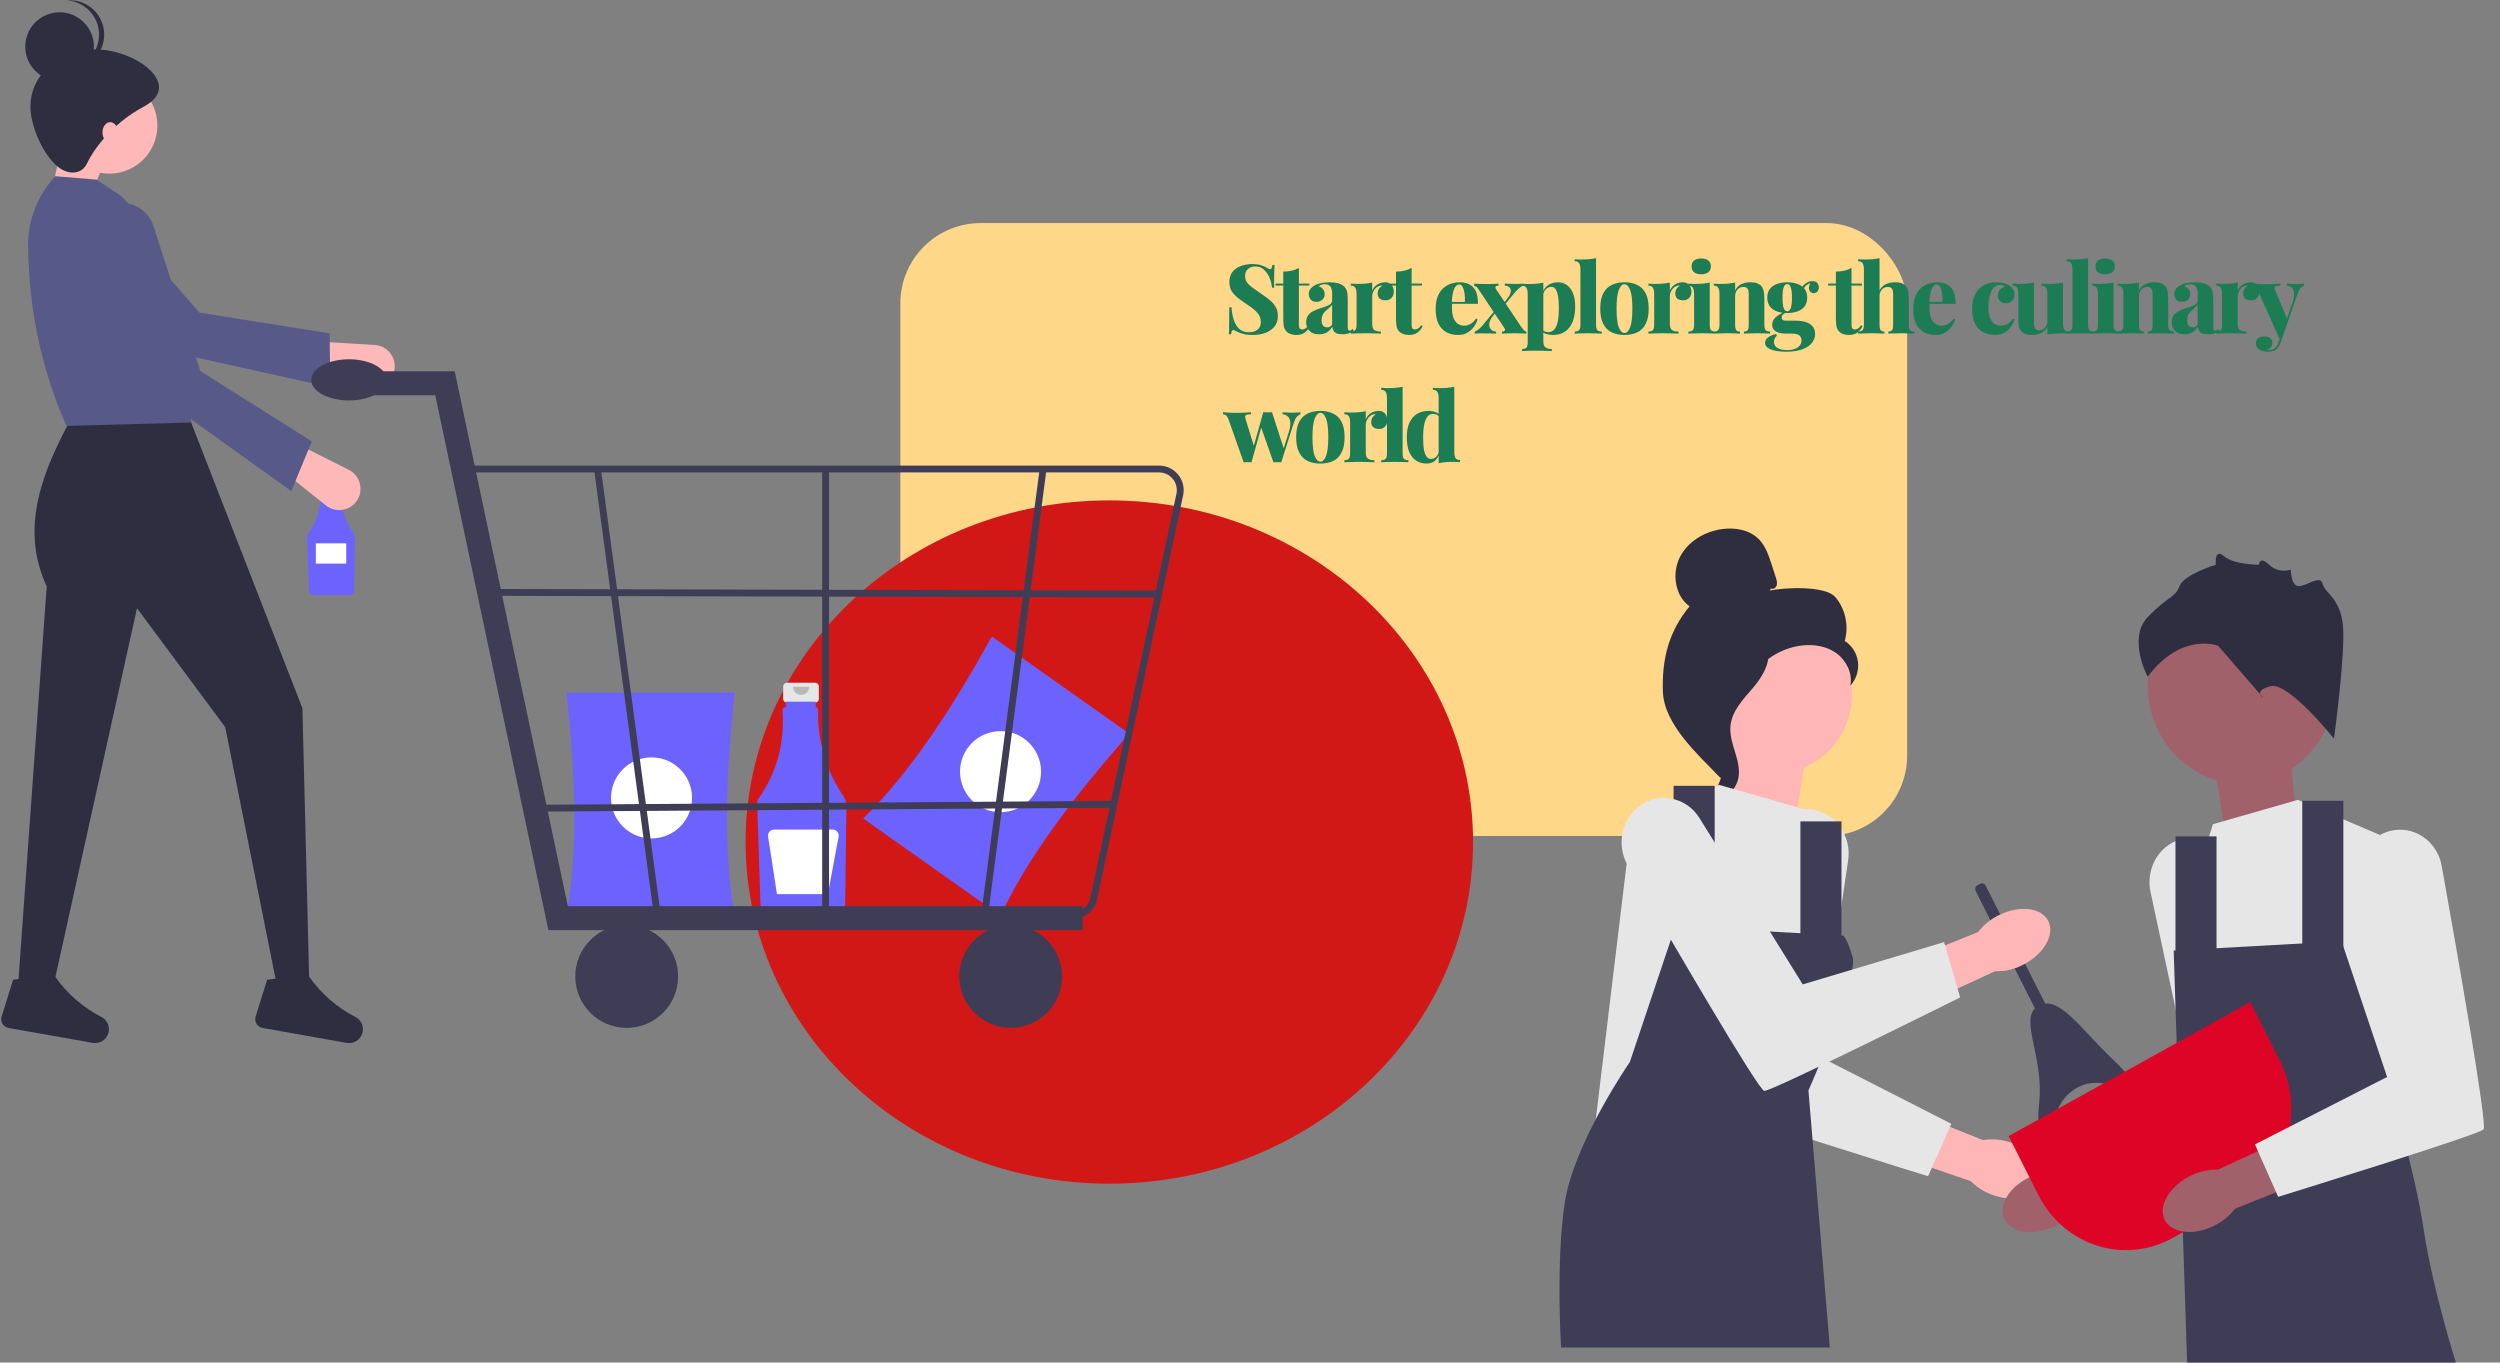 <svg width="1244" height="678" viewBox="0 0 1244 678" fill="none" xmlns="http://www.w3.org/2000/svg">
<rect x="0" y="0" width="1244" height="678" fill="#808080" stroke="none"/>
<rect x="448" y="111" width="501" height="305" rx="40" fill="#FFD788"/>
<ellipse cx="552" cy="419" rx="181" ry="170" fill="#D21717"/>
<g clip-path="url(#clip0_50_388)">
<path d="M1000.27 568.438C1011.22 572.02 1018.33 580.847 1016.16 588.152C1013.98 595.458 1003.34 598.476 992.39 594.891C987.995 593.522 983.978 591.07 980.673 587.74L934.459 571.95L941.988 549.371L986.748 567.334C991.274 566.565 995.911 566.943 1000.27 568.438L1000.27 568.438V568.438Z" fill="#FFB6B6"/>
<path d="M901.266 402.768H901.266C890.246 401.4 880.1 409.208 878.047 420.641C870.725 461.42 855.174 549.602 857.222 551.749C859.888 554.544 959.425 585.292 959.425 585.292L970.978 559.203L905.213 525.66L919.636 428.127C921.467 415.746 913.134 404.242 901.266 402.768V402.768V402.768Z" fill="#E6E6E6"/>
<path d="M1021.18 610.855C1010.5 615.231 999.683 612.998 997.028 605.868C994.374 598.739 1000.88 589.415 1011.57 585.039C1015.82 583.23 1020.42 582.513 1024.98 582.949L1070.48 565.01L1078.05 587.572L1032.4 602.862C1029.32 606.427 1025.48 609.168 1021.18 610.855H1021.18V610.855Z" fill="#A0616A"/>
<path d="M1086.79 417.203H1086.79C1097.7 415.062 1108.32 422.137 1111.1 433.4C1121.02 473.571 1142.19 560.458 1140.28 562.744C1137.8 565.721 1040.46 603.411 1040.46 603.411L1027.26 578.196L1090.73 540.095L1070.09 443.799C1067.47 431.574 1075.04 419.51 1086.79 417.203L1086.79 417.203V417.203Z" fill="#E6E6E6"/>
<path d="M893.46 408.626L898.88 373.108L862.292 357.48L856.871 411.468L893.46 408.626Z" fill="#FFB6B6"/>
<path d="M1107.15 414.217L1101.73 378.699L1138.32 363.071L1143.74 417.058L1107.15 414.217Z" fill="#A0616A"/>
<path d="M884.214 384.526C904.82 384.526 921.525 367.012 921.525 345.408C921.525 323.804 904.82 306.291 884.214 306.291C863.607 306.291 846.902 323.804 846.902 345.408C846.902 367.012 863.607 384.526 884.214 384.526Z" fill="#FFB6B6"/>
<path d="M881.236 292.817C882.316 293.478 883.762 292.479 884.108 291.219C884.454 289.96 884.051 288.623 883.651 287.381L881.638 281.13C880.21 276.696 878.695 272.107 875.602 268.733C870.935 263.64 863.518 262.344 856.841 263.283C848.267 264.488 839.806 269.356 835.82 277.405C831.833 285.455 833.53 296.687 840.734 301.709C830.467 314.047 826.888 327.797 827.453 344.16C828.018 360.523 845.026 375.582 856.118 387.109C858.595 385.535 860.846 378.158 859.484 375.478C858.122 372.798 860.074 369.693 858.387 367.224C856.7 364.756 855.289 368.686 856.994 366.232C858.07 364.683 853.87 361.119 855.47 360.192C863.207 355.709 865.78 345.598 870.64 337.855C876.501 328.516 886.533 322.191 897.149 321.142C902.997 320.564 909.174 321.611 913.968 325.17C918.761 328.73 921.864 335.091 920.753 341.138C923.632 338.073 925.065 333.582 924.524 329.319C923.984 325.055 921.482 321.112 917.939 318.942C920.093 311.475 918.248 302.885 913.249 297.106C908.25 291.328 887.97 292.312 880.671 293.833" fill="#2F2E41"/>
<path d="M880.102 321.369C870.436 322.463 863.456 331.242 857.563 339.349C854.166 344.022 850.607 349.182 850.693 355.057C850.779 360.996 854.566 366.09 856.377 371.719C859.336 380.919 856.452 391.866 849.408 398.17C856.368 399.554 863.892 394.083 865.093 386.764C866.492 378.244 860.331 370.02 861.061 361.408C861.704 353.821 867.406 347.982 872.255 342.309C877.103 336.636 881.656 329.109 879.426 321.86" fill="#2F2E41"/>
<path d="M897.687 402.671L855.445 390.558L811.898 409.193L793.235 563.862L899.881 567.589V542.641C899.881 542.641 918.544 518.206 914.989 482.8L911.434 447.394L897.687 402.671H897.687Z" fill="#E6E6E6"/>
<path d="M917.211 465.563L833.671 460.904L811.009 528.456C811.009 528.456 783.014 568.986 778.571 598.802C774.127 628.618 776.793 670.546 776.793 670.546H910.535L899.881 542.641C899.881 542.641 924.754 486.061 921.871 476.278C918.988 466.495 917.211 465.563 917.211 465.563L917.211 465.563V465.563Z" fill="#3F3D56"/>
<path d="M853.223 391.024H832.782V470.222H853.223V391.024Z" fill="#3F3D56"/>
<path d="M916.322 408.727H895.881V473.949H916.322V408.727Z" fill="#3F3D56"/>
<path d="M1101.15 410.124L1143.39 398.012L1186.94 416.647L1205.6 571.316L1098.95 575.043V550.095C1098.95 550.095 1088.04 524.589 1098.51 490.72C1108.73 457.643 1087.4 454.848 1087.4 454.848L1101.15 410.124V410.124V410.124Z" fill="#E6E6E6"/>
<path d="M1081.62 473.017L1165.16 468.358L1187.83 535.909C1187.83 535.909 1201.6 582.031 1206.04 611.846C1210.49 641.662 1222.04 678 1222.04 678H1088.3L1084.29 555.01L1081.62 473.017L1081.62 473.017V473.017Z" fill="#3F3D56"/>
<path d="M1166.05 398.478H1145.61V477.676H1166.05V398.478Z" fill="#3F3D56"/>
<path d="M1102.95 416.181H1082.51V481.403H1102.95V416.181Z" fill="#3F3D56"/>
<path d="M1148.46 375.612C1166.71 356.479 1166.71 325.458 1148.46 306.325C1130.21 287.192 1100.62 287.192 1082.37 306.325C1064.12 325.458 1064.12 356.479 1082.37 375.612C1100.62 394.745 1130.21 394.745 1148.46 375.612Z" fill="#A0616A"/>
<path d="M1161.38 367.547C1161.38 367.547 1138.77 339.102 1129.73 341.473C1120.68 343.843 1126.34 347.399 1126.34 347.399L1103.73 321.325C1103.73 321.325 1085.64 314.214 1068.68 336.732C1068.68 336.732 1058.51 317.769 1068.68 307.103C1078.86 296.436 1082.25 297.621 1084.51 291.695C1086.77 285.77 1102.6 281.029 1102.6 281.029C1102.6 281.029 1101.69 272.499 1106.66 276.764C1111.64 281.029 1124.07 281.029 1124.07 281.029C1124.07 281.029 1124.14 276.288 1129.19 281.029C1134.25 285.77 1139.9 283.399 1139.9 283.399C1139.9 283.399 1139.9 291.602 1143.86 291.649C1147.81 291.695 1154.6 285.77 1155.73 290.51C1156.86 295.251 1164.77 297.621 1165.9 311.843C1167.03 326.065 1161.38 367.547 1161.38 367.547V367.547Z" fill="#2F2E41"/>
<path d="M988.064 440.672L1024.25 512.381L1019.29 515.131L983.105 443.422C982.58 442.381 982.959 441.089 983.952 440.539L985.314 439.783C986.307 439.233 987.539 439.631 988.064 440.672V440.672V440.672Z" fill="#3F3D56"/>
<path d="M1048.34 539.482C1039.14 536.993 1029.51 541.399 1024.89 550.11C1019.1 561.017 1012.5 569.965 1014.71 548.639C1017.14 525.162 1004.01 506.2 1014.33 500.474C1024.66 494.749 1035.32 512.15 1052.1 527.905C1067.65 542.507 1058.68 542.276 1048.34 539.482L1048.34 539.482V539.482Z" fill="#3F3D56"/>
<path d="M995.062 455.179C1005.5 450.184 1016.41 451.779 1019.44 458.742C1022.47 465.704 1016.47 475.396 1006.03 480.391C1001.89 482.446 997.337 483.432 992.756 483.264L948.289 503.843L939.523 481.76L984.29 463.817C987.171 460.077 990.864 457.115 995.062 455.179V455.179V455.179Z" fill="#FFB6B6"/>
<path d="M815.871 401.08L815.871 401.08C806.794 407.772 804.209 420.686 809.958 430.637C830.465 466.127 875.02 542.677 877.912 542.843C881.677 543.059 975.374 496.309 975.374 496.309L967.37 468.797L897.042 489.835L845.694 407.111C839.176 396.609 825.647 393.873 815.871 401.08V401.08V401.08Z" fill="#E6E6E6"/>
<path d="M999.508 565.306L1119.7 498.649L1134.46 527.892C1147.18 553.118 1137.98 584.431 1113.92 597.775L1080.92 616.078C1056.86 629.422 1026.99 619.775 1014.26 594.55L999.508 565.306V565.306H999.508V565.306Z" fill="#DD0426"/>
<path d="M1101.34 610.113C1090.91 615.11 1079.99 613.516 1076.96 606.553C1073.93 599.591 1079.93 589.899 1090.36 584.902C1094.51 582.846 1099.06 581.86 1103.64 582.027L1148.11 561.442L1156.88 583.523L1112.11 601.473C1109.23 605.213 1105.54 608.176 1101.34 610.113H1101.34V610.113Z" fill="#A0616A"/>
<path d="M1191.77 413.018H1191.77C1202.79 411.649 1212.94 419.458 1214.99 430.89C1222.31 471.669 1237.86 559.851 1235.82 561.998C1233.15 564.793 1133.61 595.541 1133.61 595.541L1122.06 569.452L1187.83 535.909L1173.4 438.376C1171.57 425.995 1179.9 414.491 1191.77 413.018V413.018V413.018Z" fill="#E6E6E6"/>
</g>
<path d="M497.855 455.599L429.53 407.273C452.573 384.826 473.532 352.862 493.576 316.722L561.9 365.048C534.599 396.054 511.471 426.484 497.855 455.599Z" fill="#6C63FF"/>
<path d="M497.873 404.148C509.011 404.148 518.039 395.119 518.039 383.982C518.039 372.845 509.011 363.816 497.873 363.816C486.736 363.816 477.708 372.845 477.708 383.982C477.708 395.119 486.736 404.148 497.873 404.148Z" fill="white"/>
<path d="M168.262 235.078H160.762C160.499 235.078 160.246 235.183 160.059 235.369C159.873 235.556 159.768 235.809 159.768 236.073V239.365C159.768 239.495 159.794 239.624 159.844 239.745C159.894 239.866 159.967 239.975 160.059 240.068C160.152 240.16 160.261 240.233 160.382 240.283C160.503 240.333 160.632 240.359 160.762 240.359H162.005V245.291H167.02V240.359H168.262C168.526 240.359 168.779 240.254 168.965 240.068C169.152 239.881 169.257 239.628 169.257 239.365V236.073C169.257 235.809 169.152 235.556 168.965 235.369C168.779 235.183 168.526 235.078 168.262 235.078V235.078Z" fill="#E6E6E6"/>
<path d="M175.774 265.206C171.181 258.485 168.833 250.483 169.066 242.345C169.071 242.158 169.01 241.974 168.894 241.826C168.778 241.678 168.615 241.575 168.432 241.534V240.111H160.511V241.514H160.402C160.295 241.514 160.189 241.535 160.091 241.576C159.992 241.617 159.903 241.677 159.827 241.753C159.752 241.828 159.692 241.918 159.651 242.017C159.611 242.115 159.59 242.221 159.59 242.328C159.59 242.348 159.591 242.367 159.592 242.387C160.323 250.69 158.083 258.984 153.271 265.79C152.992 266.186 152.85 266.663 152.865 267.147L153.731 293.939C153.752 294.536 154.003 295.103 154.431 295.52C154.86 295.937 155.433 296.172 156.031 296.177H173.947C174.551 296.172 175.13 295.931 175.56 295.506C175.99 295.08 176.237 294.504 176.248 293.899L176.581 267.887C176.591 266.932 176.31 265.997 175.774 265.206V265.206Z" fill="#6C63FF"/>
<path opacity="0.2" d="M166.699 236.151C166.699 236.72 166.473 237.265 166.071 237.668C165.668 238.07 165.123 238.296 164.554 238.296C163.985 238.296 163.439 238.07 163.037 237.668C162.634 237.265 162.408 236.72 162.408 236.151" fill="black"/>
<path d="M172.285 270.368H157.161V280.451H172.285V270.368Z" fill="white"/>
<path d="M405.602 339.742H391.563C391.069 339.742 390.596 339.938 390.247 340.287C389.898 340.636 389.702 341.109 389.702 341.603V347.765C389.702 348.259 389.898 348.733 390.247 349.082C390.596 349.431 391.069 349.627 391.563 349.627H393.89V358.86H403.276V349.627H405.602C406.096 349.627 406.569 349.431 406.919 349.082C407.268 348.733 407.464 348.259 407.464 347.765V341.603C407.464 341.109 407.268 340.636 406.919 340.287C406.569 339.938 406.096 339.742 405.602 339.742V339.742Z" fill="#E6E6E6"/>
<path d="M419.664 396.139C411.066 383.557 406.671 368.578 407.107 353.345C407.115 352.994 407.001 352.65 406.785 352.373C406.568 352.097 406.262 351.903 405.919 351.826V349.163H391.092V351.789H390.888C390.688 351.789 390.49 351.829 390.305 351.906C390.121 351.982 389.953 352.095 389.812 352.236C389.671 352.378 389.559 352.545 389.483 352.73C389.407 352.915 389.368 353.113 389.368 353.312C389.368 353.349 389.37 353.386 389.372 353.423C390.54 369.707 386.596 384.309 377.539 397.231C377.018 397.973 376.751 398.865 376.78 399.772L378.401 449.923C378.44 451.042 378.91 452.102 379.712 452.883C380.514 453.664 381.586 454.104 382.706 454.113H416.243C417.375 454.104 418.459 453.653 419.263 452.857C420.068 452.06 420.529 450.981 420.55 449.849L421.175 401.156C421.193 399.369 420.666 397.619 419.664 396.139V396.139Z" fill="#6C63FF"/>
<path opacity="0.2" d="M402.676 341.75C402.676 342.815 402.253 343.836 401.5 344.589C400.746 345.342 399.725 345.766 398.66 345.766C397.595 345.766 396.574 345.342 395.82 344.589C395.067 343.836 394.644 342.815 394.644 341.75" fill="black"/>
<path d="M414.355 412.797H385.164C384.732 412.797 384.305 412.891 383.912 413.071C383.519 413.252 383.17 413.515 382.889 413.843C382.608 414.171 382.401 414.556 382.282 414.971C382.163 415.387 382.136 415.823 382.201 416.25L386.613 444.923H411.943L417.301 416.347C417.382 415.914 417.367 415.469 417.256 415.042C417.146 414.616 416.943 414.219 416.661 413.881C416.38 413.542 416.028 413.269 415.629 413.082C415.231 412.895 414.796 412.797 414.355 412.797V412.797Z" fill="white"/>
<path d="M365.546 455.52H281.858C287.709 423.887 286.363 385.688 281.858 344.608H365.546C361.161 385.688 359.851 423.887 365.546 455.52Z" fill="#6C63FF"/>
<path d="M324.206 417.205C335.344 417.205 344.372 408.177 344.372 397.039C344.372 385.902 335.344 376.874 324.206 376.874C313.069 376.874 304.041 385.902 304.041 397.039C304.041 408.177 313.069 417.205 324.206 417.205Z" fill="white"/>
<path d="M23.243 106.466L42.03 104.758L53.986 75.724L32.637 63.768L23.243 106.466Z" fill="#FFB8B8"/>
<path d="M195.66 186.174C196.285 184.616 196.531 182.932 196.377 181.26C196.223 179.589 195.674 177.978 194.775 176.56C193.876 175.143 192.654 173.959 191.208 173.106C189.762 172.254 188.134 171.757 186.459 171.657L157.289 169.918L152.994 184.2L183.023 192.447C185.532 193.136 188.207 192.878 190.538 191.721C192.869 190.564 194.692 188.589 195.66 186.174V186.174Z" fill="#FFB8B8"/>
<path d="M164.339 192.687L164.018 165.887L99.225 155.549L49.309 98.301C46.712 95.323 43.124 93.386 39.209 92.851C35.293 92.316 31.317 93.217 28.015 95.389C26.016 96.704 24.331 98.442 23.078 100.481C21.824 102.519 21.034 104.807 20.762 107.184C20.491 109.562 20.745 111.97 21.506 114.238C22.268 116.506 23.518 118.579 25.169 120.311L66.349 170.989L164.339 192.687Z" fill="#575A89"/>
<path d="M8.726 494.167H25.805L68.168 302.633L112.055 361.802L137.674 489.897H153.9L150.484 352.408L93.268 205.526H36.906C21.504 233.401 9.422 262.135 23.243 291.777L8.726 494.167Z" fill="#2F2E41"/>
<path d="M127.204 505.8C127.016 506.405 126.958 507.042 127.035 507.671C127.111 508.299 127.321 508.904 127.65 509.445C127.979 509.986 128.419 510.451 128.942 510.808C129.464 511.166 130.057 511.408 130.68 511.519L172.473 518.935C174.125 519.237 175.83 518.925 177.267 518.057C178.704 517.189 179.773 515.825 180.274 514.222V514.222C180.761 512.691 180.693 511.037 180.082 509.551C179.471 508.065 178.355 506.842 176.932 506.096C167.742 501.378 159.834 494.502 153.884 486.058C149.29 490.335 144.156 489.933 138.705 486.781L132.922 487.504L127.204 505.8Z" fill="#2F2E41"/>
<path d="M0.818 505.8C0.629 506.405 0.571 507.042 0.648 507.671C0.724 508.299 0.934 508.904 1.263 509.445C1.592 509.986 2.032 510.451 2.555 510.808C3.077 511.166 3.67 511.408 4.293 511.519L46.086 518.935C47.738 519.237 49.443 518.925 50.88 518.057C52.317 517.189 53.386 515.825 53.887 514.222V514.222C54.374 512.691 54.306 511.037 53.695 509.551C53.084 508.065 51.968 506.842 50.545 506.096C41.355 501.378 33.447 494.502 27.497 486.058C22.903 490.335 17.769 489.933 12.318 486.781L6.535 487.504L0.818 505.8Z" fill="#2F2E41"/>
<path d="M54.413 86.398C67.618 86.398 78.324 75.693 78.324 62.487C78.324 49.281 67.618 38.576 54.413 38.576C41.207 38.576 30.502 49.281 30.502 62.487C30.502 75.693 41.207 86.398 54.413 86.398Z" fill="#FFB8B8"/>
<path d="M33.063 211.931L95.403 210.223L77.095 152.604C88.473 134.364 77.022 116.144 60.817 97.927L48.008 89.387L27.513 87.679C18.639 97.174 13.784 109.735 13.964 122.73C14.369 150.556 19.297 180.848 33.063 211.931Z" fill="#575A89"/>
<path d="M176.291 250.716C177.479 249.529 178.367 248.077 178.883 246.48C179.399 244.883 179.528 243.186 179.259 241.529C178.991 239.872 178.333 238.303 177.339 236.95C176.345 235.598 175.043 234.501 173.542 233.75L147.409 220.675L137.841 232.116L162.205 251.511C164.241 253.132 166.802 253.947 169.4 253.8C171.998 253.653 174.451 252.555 176.291 250.716V250.716Z" fill="#FFB8B8"/>
<path d="M144.933 244.382L155.181 219.617L99.679 184.623L76.309 112.355C75.093 108.595 72.555 105.403 69.166 103.371C65.777 101.338 61.766 100.603 57.877 101.301V101.301C55.522 101.724 53.288 102.658 51.334 104.039C49.38 105.42 47.753 107.213 46.569 109.292C45.384 111.371 44.67 113.684 44.478 116.069C44.286 118.454 44.619 120.852 45.456 123.094L63.379 185.885L144.933 244.382Z" fill="#575A89"/>
<path d="M15.13 53.093C15.13 62.397 21.172 76.806 28.794 82.982C33.922 87.138 40.698 86.963 43.311 81.274C45.991 75.439 55.231 61.722 71.492 53.093C93.17 41.591 63.804 21.912 43.311 24.913C27.912 27.168 15.13 37.53 15.13 53.093Z" fill="#2F2E41"/>
<path d="M29.648 40.284C39.08 40.284 46.727 32.637 46.727 23.205C46.727 13.772 39.08 6.125 29.648 6.125C20.215 6.125 12.568 13.772 12.568 23.205C12.568 32.637 20.215 40.284 29.648 40.284Z" fill="#2F2E41"/>
<path d="M49.289 17.227C49.287 12.921 47.658 8.775 44.728 5.62C41.799 2.464 37.784 0.533 33.49 0.212C33.915 0.181 34.339 0.148 34.772 0.148C39.301 0.148 43.645 1.947 46.848 5.15C50.051 8.353 51.851 12.697 51.851 17.227C51.851 21.757 50.051 26.101 46.848 29.304C43.645 32.507 39.301 34.306 34.772 34.306C34.339 34.306 33.915 34.273 33.49 34.242C37.784 33.921 41.798 31.99 44.728 28.834C47.658 25.679 49.287 21.533 49.289 17.227Z" fill="#2F2E41"/>
<path d="M54.84 71.027C56.962 71.027 58.682 68.733 58.682 65.903C58.682 63.073 56.962 60.779 54.84 60.779C52.717 60.779 50.997 63.073 50.997 65.903C50.997 68.733 52.717 71.027 54.84 71.027Z" fill="#FFB8B8"/>
<path d="M538.751 462.845H272.879L216.578 196.694H168.529V184.752H226.258L282.559 450.902H538.751V462.845Z" fill="#3F3D56"/>
<path d="M311.841 511.468C325.975 511.468 337.432 500.01 337.432 485.877C337.432 471.743 325.975 460.285 311.841 460.285C297.707 460.285 286.25 471.743 286.25 485.877C286.25 500.01 297.707 511.468 311.841 511.468Z" fill="#3F3D56"/>
<path d="M502.923 511.468C517.057 511.468 528.515 500.01 528.515 485.877C528.515 471.743 517.057 460.285 502.923 460.285C488.79 460.285 477.332 471.743 477.332 485.877C477.332 500.01 488.79 511.468 502.923 511.468Z" fill="#3F3D56"/>
<path d="M533.904 457.221H275.225L229.584 231.669H576.735C578.507 231.669 580.257 232.053 581.866 232.794C583.475 233.535 584.904 234.616 586.055 235.963C587.207 237.309 588.053 238.888 588.535 240.593C589.018 242.297 589.126 244.086 588.851 245.836L546.018 446.861C545.576 449.753 544.109 452.39 541.886 454.292C539.662 456.194 536.829 457.233 533.904 457.221V457.221ZM278.034 453.809H533.904C536.015 453.818 538.06 453.067 539.664 451.695C541.269 450.322 542.327 448.419 542.646 446.331L585.479 245.306C585.677 244.043 585.6 242.752 585.252 241.522C584.904 240.291 584.293 239.151 583.462 238.18C582.631 237.208 581.6 236.428 580.438 235.893C579.277 235.358 578.014 235.081 576.735 235.081H233.726L278.034 453.809Z" fill="#3F3D56"/>
<path d="M325.513 456.499L295.623 233.653L298.989 233.097L328.879 455.943L325.513 456.499Z" fill="#3F3D56"/>
<path d="M491.712 454.788L488.343 454.242L517.36 233.102L520.729 233.648L491.712 454.788Z" fill="#3F3D56"/>
<path d="M412.527 233.375H409.115V456.221H412.527V233.375Z" fill="#3F3D56"/>
<path d="M247.014 293.088L247.005 296.501L577.3 297.3L577.308 293.888L247.014 293.088Z" fill="#3F3D56"/>
<path d="M554 398.494L263.829 400.478L263.853 403.89L554.024 401.906L554 398.494Z" fill="#3F3D56"/>
<path d="M173.648 199.253C184.012 199.253 192.415 194.67 192.415 189.017C192.415 183.363 184.012 178.78 173.648 178.78C163.283 178.78 154.881 183.363 154.881 189.017C154.881 194.67 163.283 199.253 173.648 199.253Z" fill="#3F3D56"/>
<path d="M623.064 131.392C625.048 131.392 626.584 131.6 627.672 132.016C628.76 132.4 629.688 132.816 630.456 133.264C630.84 133.488 631.144 133.664 631.368 133.792C631.624 133.888 631.864 133.936 632.088 133.936C632.408 133.936 632.632 133.76 632.76 133.408C632.92 133.056 633.048 132.528 633.144 131.824H634.248C634.216 132.464 634.168 133.216 634.104 134.08C634.072 134.944 634.04 136.096 634.008 137.536C634.008 138.944 634.008 140.816 634.008 143.152H632.904C632.776 141.424 632.376 139.76 631.704 138.16C631.032 136.56 630.104 135.232 628.92 134.176C627.768 133.12 626.344 132.592 624.648 132.592C623.176 132.592 621.96 133.008 621 133.84C620.04 134.64 619.56 135.792 619.56 137.296C619.56 138.512 619.864 139.568 620.472 140.464C621.08 141.328 621.992 142.208 623.208 143.104C624.456 144 626.024 145.104 627.912 146.416C629.416 147.408 630.76 148.4 631.944 149.392C633.128 150.384 634.072 151.504 634.776 152.752C635.512 154 635.88 155.504 635.88 157.264C635.88 159.376 635.304 161.136 634.152 162.544C633 163.92 631.48 164.96 629.592 165.664C627.704 166.336 625.64 166.672 623.4 166.672C621.32 166.672 619.656 166.48 618.408 166.096C617.192 165.712 616.152 165.312 615.288 164.896C614.584 164.448 614.04 164.224 613.656 164.224C613.336 164.224 613.096 164.4 612.936 164.752C612.808 165.104 612.696 165.632 612.6 166.336H611.496C611.56 165.536 611.592 164.608 611.592 163.552C611.624 162.464 611.64 161.072 611.64 159.376C611.672 157.68 611.688 155.52 611.688 152.896H612.792C612.92 155.072 613.272 157.104 613.848 158.992C614.456 160.88 615.368 162.416 616.584 163.6C617.832 164.752 619.48 165.328 621.528 165.328C622.68 165.328 623.688 165.136 624.552 164.752C625.416 164.368 626.104 163.808 626.616 163.072C627.128 162.304 627.384 161.376 627.384 160.288C627.384 158.944 627.08 157.776 626.472 156.784C625.864 155.792 625.032 154.864 623.976 154C622.92 153.104 621.688 152.208 620.28 151.312C618.776 150.32 617.368 149.312 616.056 148.288C614.744 147.264 613.688 146.128 612.888 144.88C612.12 143.6 611.736 142.064 611.736 140.272C611.736 138.224 612.264 136.544 613.32 135.232C614.376 133.92 615.768 132.96 617.496 132.352C619.256 131.712 621.112 131.392 623.064 131.392ZM646.327 133.312V141.136H651.511V142.096H646.327V161.728C646.327 162.528 646.471 163.104 646.759 163.456C647.047 163.776 647.479 163.936 648.056 163.936C648.535 163.936 649.031 163.776 649.543 163.456C650.087 163.136 650.583 162.592 651.032 161.824L651.799 162.304C651.191 163.616 650.343 164.672 649.256 165.472C648.199 166.272 646.807 166.672 645.079 166.672C644.023 166.672 643.079 166.528 642.247 166.24C641.447 165.984 640.775 165.584 640.231 165.04C639.527 164.336 639.063 163.472 638.839 162.448C638.647 161.392 638.551 160.032 638.551 158.368V142.096H634.711V141.136H638.551V135.136C640.055 135.136 641.431 134.992 642.679 134.704C643.959 134.416 645.175 133.952 646.327 133.312ZM656.388 166.336C654.916 166.336 653.7 166.064 652.74 165.52C651.78 164.944 651.076 164.192 650.628 163.264C650.18 162.336 649.956 161.344 649.956 160.288C649.956 158.944 650.26 157.84 650.868 156.976C651.508 156.112 652.324 155.424 653.316 154.912C654.308 154.368 655.348 153.92 656.436 153.568C657.524 153.216 658.564 152.88 659.556 152.56C660.548 152.208 661.348 151.808 661.956 151.36C662.564 150.88 662.868 150.272 662.868 149.536V145.552C662.868 144.848 662.756 144.192 662.532 143.584C662.34 142.944 661.972 142.432 661.428 142.048C660.916 141.632 660.196 141.424 659.268 141.424C658.692 141.424 658.132 141.504 657.588 141.664C657.044 141.824 656.564 142.08 656.148 142.432C657.172 142.784 657.924 143.312 658.404 144.016C658.916 144.72 659.172 145.504 659.172 146.368C659.172 147.552 658.756 148.496 657.924 149.2C657.124 149.872 656.164 150.208 655.044 150.208C653.828 150.208 652.884 149.824 652.212 149.056C651.572 148.288 651.252 147.36 651.252 146.272C651.252 145.312 651.492 144.512 651.972 143.872C652.452 143.2 653.156 142.592 654.084 142.048C655.012 141.504 656.132 141.104 657.444 140.848C658.756 140.592 660.148 140.464 661.62 140.464C663.124 140.464 664.5 140.624 665.748 140.944C667.028 141.232 668.116 141.824 669.012 142.72C669.716 143.456 670.164 144.352 670.356 145.408C670.548 146.464 670.644 147.808 670.644 149.44V162.4C670.644 163.2 670.708 163.76 670.836 164.08C670.996 164.368 671.236 164.512 671.556 164.512C671.844 164.512 672.116 164.432 672.372 164.272C672.628 164.112 672.884 163.936 673.14 163.744L673.668 164.56C672.964 165.136 672.132 165.584 671.172 165.904C670.212 166.192 669.172 166.336 668.052 166.336C666.772 166.336 665.764 166.176 665.028 165.856C664.324 165.504 663.812 165.04 663.492 164.464C663.204 163.888 663.044 163.248 663.012 162.544C662.308 163.696 661.428 164.624 660.372 165.328C659.316 166 657.988 166.336 656.388 166.336ZM660.372 162.88C660.884 162.88 661.332 162.784 661.716 162.592C662.132 162.368 662.516 162 662.868 161.488V151.504C662.612 151.952 662.26 152.384 661.812 152.8C661.396 153.184 660.948 153.584 660.468 154C659.988 154.384 659.524 154.816 659.076 155.296C658.66 155.776 658.308 156.352 658.02 157.024C657.764 157.664 657.636 158.448 657.636 159.376C657.636 160.624 657.892 161.52 658.404 162.064C658.916 162.608 659.572 162.88 660.372 162.88ZM689.144 140.464C690.232 140.464 691.096 140.704 691.736 141.184C692.376 141.632 692.84 142.224 693.128 142.96C693.416 143.664 693.56 144.368 693.56 145.072C693.56 146.384 693.176 147.44 692.408 148.24C691.672 149.04 690.696 149.44 689.48 149.44C688.2 149.44 687.224 149.152 686.552 148.576C685.88 147.968 685.544 147.168 685.544 146.176C685.544 145.184 685.752 144.368 686.168 143.728C686.616 143.088 687.16 142.544 687.8 142.096C687.32 142.032 686.856 142.096 686.408 142.288C685.896 142.416 685.416 142.656 684.968 143.008C684.52 143.36 684.136 143.776 683.816 144.256C683.496 144.736 683.24 145.264 683.048 145.84C682.888 146.384 682.808 146.944 682.808 147.52V161.056C682.808 162.592 683.144 163.632 683.816 164.176C684.52 164.72 685.624 164.992 687.128 164.992V166C686.392 165.968 685.304 165.936 683.864 165.904C682.424 165.84 680.936 165.808 679.4 165.808C678.024 165.808 676.632 165.84 675.224 165.904C673.848 165.936 672.824 165.968 672.152 166V164.992C673.208 164.992 673.944 164.752 674.36 164.272C674.808 163.792 675.032 162.88 675.032 161.536V146.368C675.032 144.928 674.824 143.872 674.408 143.2C673.992 142.496 673.24 142.144 672.152 142.144V141.136C673.176 141.232 674.168 141.28 675.128 141.28C676.568 141.28 677.928 141.232 679.208 141.136C680.52 141.008 681.72 140.832 682.808 140.608V144.544C683.192 143.712 683.688 142.992 684.296 142.384C684.936 141.776 685.656 141.312 686.456 140.992C687.288 140.64 688.184 140.464 689.144 140.464ZM702.422 133.312V141.136H707.606V142.096H702.422V161.728C702.422 162.528 702.566 163.104 702.854 163.456C703.142 163.776 703.574 163.936 704.15 163.936C704.63 163.936 705.126 163.776 705.638 163.456C706.182 163.136 706.678 162.592 707.126 161.824L707.894 162.304C707.286 163.616 706.438 164.672 705.35 165.472C704.294 166.272 702.902 166.672 701.174 166.672C700.118 166.672 699.174 166.528 698.342 166.24C697.542 165.984 696.87 165.584 696.326 165.04C695.622 164.336 695.158 163.472 694.934 162.448C694.742 161.392 694.646 160.032 694.646 158.368V142.096H690.806V141.136H694.646V135.136C696.15 135.136 697.526 134.992 698.774 134.704C700.054 134.416 701.27 133.952 702.422 133.312ZM726.431 140.464C729.247 140.464 731.455 141.296 733.055 142.96C734.655 144.624 735.455 147.36 735.455 151.168H720.047L719.999 150.256H728.927C728.991 148.688 728.927 147.248 728.735 145.936C728.543 144.592 728.223 143.52 727.775 142.72C727.359 141.92 726.799 141.52 726.095 141.52C725.135 141.52 724.319 142.208 723.647 143.584C722.975 144.96 722.559 147.296 722.399 150.592L722.591 150.928C722.527 151.28 722.495 151.648 722.495 152.032C722.495 152.384 722.495 152.768 722.495 153.184C722.495 155.392 722.783 157.152 723.359 158.464C723.967 159.776 724.719 160.704 725.615 161.248C726.511 161.792 727.439 162.064 728.399 162.064C728.943 162.064 729.551 161.984 730.223 161.824C730.895 161.664 731.599 161.328 732.335 160.816C733.071 160.304 733.775 159.552 734.447 158.56L735.263 158.848C734.911 160.096 734.303 161.328 733.439 162.544C732.607 163.728 731.535 164.72 730.223 165.52C728.911 166.288 727.327 166.672 725.471 166.672C723.359 166.672 721.471 166.24 719.807 165.376C718.143 164.48 716.815 163.088 715.823 161.2C714.863 159.28 714.383 156.784 714.383 153.712C714.383 150.672 714.911 148.176 715.967 146.224C717.023 144.272 718.463 142.832 720.287 141.904C722.111 140.944 724.159 140.464 726.431 140.464ZM745.645 141.136V142.144C745.005 142.144 744.541 142.288 744.253 142.576C743.997 142.864 744.029 143.264 744.349 143.776L756.925 162.592C757.277 163.072 757.661 163.568 758.077 164.08C758.493 164.592 758.973 164.896 759.517 164.992V166C758.973 165.968 758.157 165.936 757.069 165.904C755.981 165.84 754.893 165.808 753.805 165.808C752.589 165.808 751.357 165.84 750.109 165.904C748.893 165.936 747.981 165.968 747.373 166V164.992C748.013 164.992 748.461 164.848 748.717 164.56C749.005 164.272 748.989 163.872 748.669 163.36L736.093 144.544C735.613 143.776 735.181 143.216 734.797 142.864C734.413 142.48 733.981 142.24 733.501 142.144V141.136C734.109 141.168 735.037 141.216 736.285 141.28C737.533 141.312 738.765 141.328 739.981 141.328C741.069 141.328 742.141 141.312 743.197 141.28C744.285 141.216 745.101 141.168 745.645 141.136ZM743.725 154.72C743.725 154.72 743.741 154.816 743.773 155.008C743.837 155.2 743.885 155.392 743.917 155.584C743.949 155.744 743.965 155.824 743.965 155.824L742.765 157.408C741.741 158.72 741.165 159.936 741.037 161.056C740.941 162.176 741.213 163.104 741.853 163.84C742.493 164.544 743.373 164.944 744.493 165.04V166C743.885 165.968 743.101 165.952 742.141 165.952C741.181 165.92 740.253 165.904 739.357 165.904C738.461 165.872 737.725 165.856 737.149 165.856C736.445 165.856 735.837 165.872 735.325 165.904C734.813 165.904 734.317 165.936 733.837 166V165.04C734.637 164.688 735.373 164.224 736.045 163.648C736.749 163.04 737.501 162.224 738.301 161.2L743.725 154.72ZM757.981 141.136V142.096C757.309 142.352 756.589 142.816 755.821 143.488C755.085 144.128 754.317 144.928 753.517 145.888L748.285 152.224C748.285 152.224 748.253 152.144 748.189 151.984C748.157 151.792 748.125 151.6 748.093 151.408C748.061 151.216 748.045 151.12 748.045 151.12L750.013 148.576C750.941 147.456 751.501 146.416 751.693 145.456C751.885 144.496 751.725 143.728 751.213 143.152C750.733 142.544 749.917 142.192 748.765 142.096V141.136C749.725 141.168 750.749 141.2 751.837 141.232C752.925 141.264 753.869 141.28 754.669 141.28C755.373 141.28 755.981 141.264 756.493 141.232C757.037 141.2 757.533 141.168 757.981 141.136ZM767.965 140.656V169.84C767.965 171.376 768.333 172.4 769.069 172.912C769.837 173.424 770.877 173.68 772.189 173.68V174.688C771.325 174.656 770.125 174.608 768.589 174.544C767.053 174.512 765.437 174.496 763.741 174.496C762.525 174.496 761.309 174.512 760.093 174.544C758.909 174.608 758.013 174.656 757.405 174.688V173.68C758.429 173.68 759.149 173.44 759.565 172.96C759.981 172.512 760.189 171.632 760.189 170.32V146.416C760.189 144.976 759.981 143.92 759.565 143.248C759.149 142.544 758.397 142.192 757.309 142.192V141.184C758.333 141.28 759.325 141.328 760.285 141.328C761.757 141.328 763.133 141.28 764.413 141.184C765.693 141.056 766.877 140.88 767.965 140.656ZM775.309 140.464C776.941 140.464 778.381 140.912 779.629 141.808C780.909 142.672 781.917 144 782.653 145.792C783.421 147.552 783.805 149.776 783.805 152.464C783.805 154.992 783.517 157.152 782.941 158.944C782.397 160.736 781.613 162.208 780.589 163.36C779.597 164.512 778.413 165.36 777.037 165.904C775.693 166.416 774.237 166.672 772.669 166.672C771.485 166.672 770.381 166.496 769.357 166.144C768.365 165.824 767.581 165.296 767.005 164.56L767.485 163.936C767.773 164.384 768.173 164.72 768.685 164.944C769.197 165.168 769.741 165.28 770.317 165.28C771.629 165.28 772.669 164.832 773.437 163.936C774.237 163.008 774.813 161.664 775.165 159.904C775.517 158.144 775.693 156 775.693 153.472C775.693 150.688 775.533 148.528 775.213 146.992C774.893 145.424 774.461 144.32 773.917 143.68C773.373 143.04 772.733 142.72 771.997 142.72C770.973 142.72 770.045 143.12 769.213 143.92C768.413 144.688 767.965 145.744 767.869 147.088L767.773 145.072C768.445 143.536 769.437 142.384 770.749 141.616C772.061 140.848 773.581 140.464 775.309 140.464ZM794.195 128.464V161.536C794.195 162.88 794.403 163.792 794.819 164.272C795.267 164.752 796.019 164.992 797.075 164.992V166C796.467 165.968 795.539 165.936 794.291 165.904C793.043 165.84 791.763 165.808 790.451 165.808C789.171 165.808 787.859 165.84 786.515 165.904C785.203 165.936 784.211 165.968 783.539 166V164.992C784.595 164.992 785.331 164.752 785.747 164.272C786.195 163.792 786.419 162.88 786.419 161.536V134.176C786.419 132.768 786.211 131.728 785.795 131.056C785.411 130.352 784.659 130 783.539 130V128.992C784.563 129.088 785.555 129.136 786.515 129.136C787.987 129.136 789.363 129.088 790.643 128.992C791.923 128.864 793.107 128.688 794.195 128.464ZM808.333 140.464C810.733 140.464 812.829 140.896 814.621 141.76C816.445 142.592 817.853 143.968 818.845 145.888C819.869 147.808 820.381 150.368 820.381 153.568C820.381 156.768 819.869 159.328 818.845 161.248C817.853 163.168 816.445 164.56 814.621 165.424C812.829 166.256 810.733 166.672 808.333 166.672C805.965 166.672 803.869 166.256 802.045 165.424C800.253 164.56 798.845 163.168 797.821 161.248C796.797 159.328 796.285 156.768 796.285 153.568C796.285 150.368 796.797 147.808 797.821 145.888C798.845 143.968 800.253 142.592 802.045 141.76C803.869 140.896 805.965 140.464 808.333 140.464ZM808.333 141.424C807.213 141.424 806.269 142.384 805.501 144.304C804.765 146.192 804.397 149.28 804.397 153.568C804.397 157.856 804.765 160.96 805.501 162.88C806.269 164.768 807.213 165.712 808.333 165.712C809.485 165.712 810.429 164.768 811.165 162.88C811.901 160.96 812.269 157.856 812.269 153.568C812.269 149.28 811.901 146.192 811.165 144.304C810.429 142.384 809.485 141.424 808.333 141.424ZM837.244 140.464C838.332 140.464 839.196 140.704 839.836 141.184C840.476 141.632 840.94 142.224 841.228 142.96C841.516 143.664 841.66 144.368 841.66 145.072C841.66 146.384 841.276 147.44 840.508 148.24C839.772 149.04 838.796 149.44 837.58 149.44C836.3 149.44 835.324 149.152 834.652 148.576C833.98 147.968 833.644 147.168 833.644 146.176C833.644 145.184 833.852 144.368 834.268 143.728C834.716 143.088 835.26 142.544 835.9 142.096C835.42 142.032 834.956 142.096 834.508 142.288C833.996 142.416 833.516 142.656 833.068 143.008C832.62 143.36 832.236 143.776 831.916 144.256C831.596 144.736 831.34 145.264 831.148 145.84C830.988 146.384 830.908 146.944 830.908 147.52V161.056C830.908 162.592 831.244 163.632 831.916 164.176C832.62 164.72 833.724 164.992 835.228 164.992V166C834.492 165.968 833.404 165.936 831.964 165.904C830.524 165.84 829.036 165.808 827.5 165.808C826.124 165.808 824.732 165.84 823.324 165.904C821.948 165.936 820.924 165.968 820.252 166V164.992C821.308 164.992 822.044 164.752 822.46 164.272C822.908 163.792 823.132 162.88 823.132 161.536V146.368C823.132 144.928 822.924 143.872 822.508 143.2C822.092 142.496 821.34 142.144 820.252 142.144V141.136C821.276 141.232 822.268 141.28 823.228 141.28C824.668 141.28 826.028 141.232 827.308 141.136C828.62 141.008 829.82 140.832 830.908 140.608V144.544C831.292 143.712 831.788 142.992 832.396 142.384C833.036 141.776 833.756 141.312 834.556 140.992C835.388 140.64 836.284 140.464 837.244 140.464ZM846.539 128.608C848.043 128.608 849.211 128.944 850.043 129.616C850.907 130.288 851.339 131.264 851.339 132.544C851.339 133.824 850.907 134.8 850.043 135.472C849.211 136.144 848.043 136.48 846.539 136.48C845.035 136.48 843.851 136.144 842.987 135.472C842.155 134.8 841.739 133.824 841.739 132.544C841.739 131.264 842.155 130.288 842.987 129.616C843.851 128.944 845.035 128.608 846.539 128.608ZM850.763 140.608V161.536C850.763 162.88 850.971 163.792 851.387 164.272C851.835 164.752 852.587 164.992 853.643 164.992V166C853.003 165.968 852.059 165.936 850.811 165.904C849.563 165.84 848.299 165.808 847.019 165.808C845.739 165.808 844.427 165.84 843.083 165.904C841.771 165.936 840.779 165.968 840.107 166V164.992C841.163 164.992 841.899 164.752 842.315 164.272C842.763 163.792 842.987 162.88 842.987 161.536V146.368C842.987 144.928 842.779 143.872 842.363 143.2C841.947 142.496 841.195 142.144 840.107 142.144V141.136C841.131 141.232 842.123 141.28 843.083 141.28C844.523 141.28 845.883 141.232 847.163 141.136C848.475 141.008 849.675 140.832 850.763 140.608ZM871.126 140.464C872.534 140.464 873.654 140.64 874.486 140.992C875.35 141.344 876.006 141.792 876.454 142.336C876.966 142.944 877.334 143.728 877.558 144.688C877.814 145.648 877.942 146.944 877.942 148.576V161.536C877.942 162.88 878.15 163.792 878.566 164.272C879.014 164.752 879.766 164.992 880.822 164.992V166C880.182 165.968 879.222 165.936 877.942 165.904C876.694 165.84 875.478 165.808 874.294 165.808C872.982 165.808 871.718 165.84 870.502 165.904C869.286 165.936 868.374 165.968 867.766 166V164.992C868.662 164.992 869.286 164.752 869.638 164.272C869.99 163.792 870.166 162.88 870.166 161.536V146.272C870.166 145.536 870.086 144.912 869.926 144.4C869.766 143.856 869.494 143.456 869.11 143.2C868.726 142.912 868.182 142.768 867.478 142.768C866.742 142.768 866.054 142.96 865.414 143.344C864.806 143.728 864.31 144.272 863.926 144.976C863.574 145.648 863.398 146.416 863.398 147.28V161.536C863.398 162.88 863.574 163.792 863.926 164.272C864.278 164.752 864.902 164.992 865.798 164.992V166C865.19 165.968 864.31 165.936 863.158 165.904C862.006 165.84 860.838 165.808 859.654 165.808C858.342 165.808 857.03 165.84 855.718 165.904C854.406 165.936 853.414 165.968 852.742 166V164.992C853.798 164.992 854.534 164.752 854.95 164.272C855.398 163.792 855.622 162.88 855.622 161.536V146.368C855.622 144.928 855.414 143.872 854.998 143.2C854.582 142.496 853.83 142.144 852.742 142.144V141.136C853.766 141.232 854.758 141.28 855.718 141.28C857.158 141.28 858.518 141.232 859.798 141.136C861.11 141.008 862.31 140.832 863.398 140.608V144.496C864.166 143.024 865.206 141.984 866.518 141.376C867.862 140.768 869.398 140.464 871.126 140.464ZM888.708 175.024C886.628 175.024 884.804 174.848 883.236 174.496C881.668 174.176 880.452 173.68 879.588 173.008C878.724 172.368 878.292 171.584 878.292 170.656C878.292 169.696 878.74 168.816 879.636 168.016C880.532 167.248 881.908 166.64 883.764 166.192L884.196 166.96C883.652 167.504 883.268 168.032 883.044 168.544C882.82 169.088 882.708 169.616 882.708 170.128C882.708 171.44 883.3 172.448 884.484 173.152C885.668 173.856 887.3 174.208 889.38 174.208C890.82 174.208 892.068 174 893.124 173.584C894.18 173.2 894.996 172.64 895.572 171.904C896.148 171.168 896.436 170.304 896.436 169.312C896.436 168.384 896.084 167.6 895.38 166.96C894.708 166.32 893.332 166 891.252 166H888.468C887.092 166 885.908 165.824 884.916 165.472C883.924 165.12 883.156 164.624 882.612 163.984C882.1 163.344 881.844 162.544 881.844 161.584C881.844 160.144 882.404 158.928 883.524 157.936C884.644 156.912 886.196 155.968 888.18 155.104L888.612 155.488C888.132 155.776 887.668 156.112 887.22 156.496C886.804 156.88 886.596 157.392 886.596 158.032C886.596 159.056 887.204 159.568 888.42 159.568H893.364C895.284 159.568 896.98 159.792 898.452 160.24C899.924 160.656 901.076 161.36 901.908 162.352C902.772 163.312 903.204 164.576 903.204 166.144C903.204 167.744 902.692 169.216 901.668 170.56C900.644 171.904 899.06 172.976 896.916 173.776C894.804 174.608 892.068 175.024 888.708 175.024ZM889.332 155.776C887.412 155.776 885.7 155.504 884.196 154.96C882.724 154.416 881.556 153.584 880.692 152.464C879.828 151.312 879.396 149.856 879.396 148.096C879.396 146.336 879.828 144.896 880.692 143.776C881.556 142.656 882.724 141.824 884.196 141.28C885.7 140.736 887.412 140.464 889.332 140.464C891.22 140.464 892.916 140.736 894.42 141.28C895.924 141.824 897.108 142.656 897.972 143.776C898.836 144.896 899.268 146.336 899.268 148.096C899.268 149.856 898.836 151.312 897.972 152.464C897.108 153.584 895.924 154.416 894.42 154.96C892.916 155.504 891.22 155.776 889.332 155.776ZM889.332 154.912C890.036 154.912 890.596 154.416 891.012 153.424C891.46 152.432 891.684 150.656 891.684 148.096C891.684 145.536 891.46 143.776 891.012 142.816C890.596 141.824 890.036 141.328 889.332 141.328C888.596 141.328 888.02 141.824 887.604 142.816C887.188 143.776 886.98 145.536 886.98 148.096C886.98 150.656 887.188 152.432 887.604 153.424C888.02 154.416 888.596 154.912 889.332 154.912ZM896.964 144.64L895.956 144.304C896.468 142.992 897.252 141.936 898.308 141.136C899.396 140.304 900.58 139.888 901.86 139.888C902.916 139.888 903.7 140.176 904.212 140.752C904.756 141.328 905.028 142.08 905.028 143.008C905.028 143.936 904.772 144.656 904.26 145.168C903.78 145.648 903.204 145.888 902.532 145.888C901.956 145.888 901.428 145.696 900.948 145.312C900.468 144.896 900.196 144.288 900.132 143.488C900.068 142.656 900.356 141.616 900.996 140.368L901.284 140.656C900.1 141.072 899.188 141.584 898.548 142.192C897.94 142.8 897.412 143.616 896.964 144.64ZM921.315 133.312V141.136H926.499V142.096H921.315V161.728C921.315 162.528 921.459 163.104 921.747 163.456C922.035 163.776 922.467 163.936 923.043 163.936C923.523 163.936 924.019 163.776 924.531 163.456C925.075 163.136 925.571 162.592 926.019 161.824L926.787 162.304C926.179 163.616 925.331 164.672 924.243 165.472C923.187 166.272 921.795 166.672 920.067 166.672C919.011 166.672 918.067 166.528 917.235 166.24C916.435 165.984 915.763 165.584 915.219 165.04C914.515 164.336 914.051 163.472 913.827 162.448C913.635 161.392 913.539 160.032 913.539 158.368V142.096H909.699V141.136H913.539V135.136C915.043 135.136 916.419 134.992 917.667 134.704C918.947 134.416 920.163 133.952 921.315 133.312ZM935.263 128.464V144.496C936.063 143.024 937.119 141.984 938.431 141.376C939.775 140.768 941.311 140.464 943.039 140.464C944.447 140.464 945.567 140.64 946.399 140.992C947.263 141.344 947.919 141.792 948.367 142.336C948.879 142.944 949.247 143.728 949.471 144.688C949.695 145.648 949.807 146.944 949.807 148.576V161.536C949.807 162.88 950.015 163.792 950.431 164.272C950.879 164.752 951.631 164.992 952.687 164.992V166C952.079 165.968 951.135 165.936 949.855 165.904C948.607 165.84 947.375 165.808 946.159 165.808C944.879 165.808 943.631 165.84 942.415 165.904C941.199 165.936 940.271 165.968 939.631 166V164.992C940.527 164.992 941.151 164.752 941.503 164.272C941.855 163.792 942.031 162.88 942.031 161.536V146.272C942.031 145.536 941.951 144.912 941.791 144.4C941.631 143.856 941.359 143.456 940.975 143.2C940.623 142.912 940.095 142.768 939.391 142.768C938.655 142.768 937.967 142.96 937.327 143.344C936.719 143.696 936.223 144.224 935.839 144.928C935.455 145.6 935.263 146.384 935.263 147.28V161.536C935.263 162.88 935.439 163.792 935.791 164.272C936.175 164.752 936.799 164.992 937.663 164.992V166C937.087 165.968 936.223 165.936 935.071 165.904C933.919 165.84 932.735 165.808 931.519 165.808C930.239 165.808 928.927 165.84 927.583 165.904C926.271 165.936 925.279 165.968 924.607 166V164.992C925.663 164.992 926.399 164.752 926.815 164.272C927.263 163.792 927.487 162.88 927.487 161.536V134.224C927.487 132.784 927.279 131.728 926.863 131.056C926.479 130.352 925.727 130 924.607 130V128.992C925.631 129.088 926.623 129.136 927.583 129.136C929.055 129.136 930.431 129.088 931.711 128.992C932.991 128.864 934.175 128.688 935.263 128.464ZM964.074 140.464C966.89 140.464 969.098 141.296 970.698 142.96C972.298 144.624 973.098 147.36 973.098 151.168H957.69L957.642 150.256H966.57C966.634 148.688 966.57 147.248 966.378 145.936C966.186 144.592 965.866 143.52 965.418 142.72C965.002 141.92 964.442 141.52 963.738 141.52C962.778 141.52 961.962 142.208 961.29 143.584C960.618 144.96 960.202 147.296 960.042 150.592L960.234 150.928C960.17 151.28 960.138 151.648 960.138 152.032C960.138 152.384 960.138 152.768 960.138 153.184C960.138 155.392 960.426 157.152 961.002 158.464C961.61 159.776 962.362 160.704 963.258 161.248C964.154 161.792 965.082 162.064 966.042 162.064C966.586 162.064 967.194 161.984 967.866 161.824C968.538 161.664 969.242 161.328 969.978 160.816C970.714 160.304 971.418 159.552 972.09 158.56L972.906 158.848C972.554 160.096 971.946 161.328 971.082 162.544C970.25 163.728 969.178 164.72 967.866 165.52C966.554 166.288 964.97 166.672 963.114 166.672C961.002 166.672 959.114 166.24 957.45 165.376C955.786 164.48 954.458 163.088 953.466 161.2C952.506 159.28 952.026 156.784 952.026 153.712C952.026 150.672 952.554 148.176 953.61 146.224C954.666 144.272 956.106 142.832 957.93 141.904C959.754 140.944 961.802 140.464 964.074 140.464ZM993.424 140.464C994.768 140.464 995.968 140.608 997.024 140.896C998.08 141.152 998.944 141.488 999.616 141.904C1000.45 142.416 1001.12 143.072 1001.63 143.872C1002.14 144.672 1002.4 145.6 1002.4 146.656C1002.4 147.872 1002 148.896 1001.2 149.728C1000.4 150.528 999.392 150.928 998.176 150.928C996.928 150.928 995.936 150.56 995.2 149.824C994.496 149.088 994.144 148.144 994.144 146.992C994.144 145.872 994.496 144.928 995.2 144.16C995.904 143.392 996.736 142.88 997.696 142.624C997.44 142.368 997.104 142.16 996.688 142C996.304 141.84 995.84 141.76 995.296 141.76C994.208 141.76 993.296 142.08 992.56 142.72C991.824 143.328 991.216 144.176 990.736 145.264C990.288 146.32 989.952 147.52 989.728 148.864C989.536 150.176 989.44 151.536 989.44 152.944C989.44 155.312 989.744 157.168 990.352 158.512C990.992 159.824 991.776 160.752 992.704 161.296C993.664 161.808 994.64 162.064 995.632 162.064C996.144 162.064 996.736 161.984 997.408 161.824C998.08 161.664 998.784 161.328 999.52 160.816C1000.29 160.304 1001.01 159.536 1001.68 158.512L1002.5 158.8C1002.14 160.048 1001.55 161.28 1000.72 162.496C999.888 163.712 998.816 164.72 997.504 165.52C996.192 166.288 994.592 166.672 992.704 166.672C990.592 166.672 988.672 166.24 986.944 165.376C985.248 164.512 983.888 163.12 982.864 161.2C981.84 159.28 981.328 156.768 981.328 153.664C981.328 150.656 981.856 148.192 982.912 146.272C983.968 144.32 985.408 142.864 987.232 141.904C989.088 140.944 991.152 140.464 993.424 140.464ZM1026.54 140.608V160.768C1026.54 162.208 1026.75 163.28 1027.17 163.984C1027.62 164.656 1028.37 164.992 1029.42 164.992V166C1028.43 165.904 1027.44 165.856 1026.45 165.856C1024.98 165.856 1023.6 165.904 1022.32 166C1021.07 166.096 1019.89 166.272 1018.77 166.528V162.64C1018 164.08 1016.94 165.12 1015.6 165.76C1014.29 166.368 1012.78 166.672 1011.09 166.672C1009.68 166.672 1008.54 166.496 1007.68 166.144C1006.85 165.792 1006.21 165.328 1005.76 164.752C1005.25 164.176 1004.88 163.408 1004.66 162.448C1004.43 161.456 1004.32 160.16 1004.32 158.56V146.368C1004.32 144.928 1004.11 143.872 1003.7 143.2C1003.28 142.496 1002.53 142.144 1001.44 142.144V141.136C1002.46 141.232 1003.46 141.28 1004.42 141.28C1005.89 141.28 1007.26 141.232 1008.54 141.136C1009.82 141.008 1011.01 140.832 1012.1 140.608V160.864C1012.1 161.6 1012.18 162.224 1012.34 162.736C1012.5 163.248 1012.77 163.648 1013.15 163.936C1013.54 164.224 1014.05 164.368 1014.69 164.368C1015.42 164.368 1016.1 164.176 1016.7 163.792C1017.31 163.408 1017.81 162.88 1018.19 162.208C1018.58 161.504 1018.77 160.72 1018.77 159.856V146.368C1018.77 144.928 1018.56 143.872 1018.14 143.2C1017.73 142.496 1016.98 142.144 1015.89 142.144V141.136C1016.91 141.232 1017.9 141.28 1018.86 141.28C1020.34 141.28 1021.71 141.232 1022.99 141.136C1024.27 141.008 1025.46 140.832 1026.54 140.608ZM1039.04 128.464V161.536C1039.04 162.88 1039.24 163.792 1039.66 164.272C1040.11 164.752 1040.86 164.992 1041.92 164.992V166C1041.31 165.968 1040.38 165.936 1039.13 165.904C1037.88 165.84 1036.6 165.808 1035.29 165.808C1034.01 165.808 1032.7 165.84 1031.36 165.904C1030.04 165.936 1029.05 165.968 1028.38 166V164.992C1029.44 164.992 1030.17 164.752 1030.59 164.272C1031.04 163.792 1031.26 162.88 1031.26 161.536V134.176C1031.26 132.768 1031.05 131.728 1030.64 131.056C1030.25 130.352 1029.5 130 1028.38 130V128.992C1029.4 129.088 1030.4 129.136 1031.36 129.136C1032.83 129.136 1034.2 129.088 1035.48 128.992C1036.76 128.864 1037.95 128.688 1039.04 128.464ZM1047.5 128.608C1049 128.608 1050.17 128.944 1051 129.616C1051.87 130.288 1052.3 131.264 1052.3 132.544C1052.3 133.824 1051.87 134.8 1051 135.472C1050.17 136.144 1049 136.48 1047.5 136.48C1046 136.48 1044.81 136.144 1043.95 135.472C1043.12 134.8 1042.7 133.824 1042.7 132.544C1042.7 131.264 1043.12 130.288 1043.95 129.616C1044.81 128.944 1046 128.608 1047.5 128.608ZM1051.72 140.608V161.536C1051.72 162.88 1051.93 163.792 1052.35 164.272C1052.8 164.752 1053.55 164.992 1054.6 164.992V166C1053.96 165.968 1053.02 165.936 1051.77 165.904C1050.52 165.84 1049.26 165.808 1047.98 165.808C1046.7 165.808 1045.39 165.84 1044.04 165.904C1042.73 165.936 1041.74 165.968 1041.07 166V164.992C1042.12 164.992 1042.86 164.752 1043.28 164.272C1043.72 163.792 1043.95 162.88 1043.95 161.536V146.368C1043.95 144.928 1043.74 143.872 1043.32 143.2C1042.91 142.496 1042.16 142.144 1041.07 142.144V141.136C1042.09 141.232 1043.08 141.28 1044.04 141.28C1045.48 141.28 1046.84 141.232 1048.12 141.136C1049.44 141.008 1050.64 140.832 1051.72 140.608ZM1072.09 140.464C1073.49 140.464 1074.61 140.64 1075.45 140.992C1076.31 141.344 1076.97 141.792 1077.41 142.336C1077.93 142.944 1078.29 143.728 1078.52 144.688C1078.77 145.648 1078.9 146.944 1078.9 148.576V161.536C1078.9 162.88 1079.11 163.792 1079.53 164.272C1079.97 164.752 1080.73 164.992 1081.78 164.992V166C1081.14 165.968 1080.18 165.936 1078.9 165.904C1077.65 165.84 1076.44 165.808 1075.25 165.808C1073.94 165.808 1072.68 165.84 1071.46 165.904C1070.25 165.936 1069.33 165.968 1068.73 166V164.992C1069.62 164.992 1070.25 164.752 1070.6 164.272C1070.95 163.792 1071.13 162.88 1071.13 161.536V146.272C1071.13 145.536 1071.05 144.912 1070.89 144.4C1070.73 143.856 1070.45 143.456 1070.07 143.2C1069.69 142.912 1069.14 142.768 1068.44 142.768C1067.7 142.768 1067.01 142.96 1066.37 143.344C1065.77 143.728 1065.27 144.272 1064.89 144.976C1064.53 145.648 1064.36 146.416 1064.36 147.28V161.536C1064.36 162.88 1064.53 163.792 1064.89 164.272C1065.24 164.752 1065.86 164.992 1066.76 164.992V166C1066.15 165.968 1065.27 165.936 1064.12 165.904C1062.97 165.84 1061.8 165.808 1060.61 165.808C1059.3 165.808 1057.99 165.84 1056.68 165.904C1055.37 165.936 1054.37 165.968 1053.7 166V164.992C1054.76 164.992 1055.49 164.752 1055.91 164.272C1056.36 163.792 1056.58 162.88 1056.58 161.536V146.368C1056.58 144.928 1056.37 143.872 1055.96 143.2C1055.54 142.496 1054.79 142.144 1053.7 142.144V141.136C1054.73 141.232 1055.72 141.28 1056.68 141.28C1058.12 141.28 1059.48 141.232 1060.76 141.136C1062.07 141.008 1063.27 140.832 1064.36 140.608V144.496C1065.13 143.024 1066.17 141.984 1067.48 141.376C1068.82 140.768 1070.36 140.464 1072.09 140.464ZM1087.07 166.336C1085.6 166.336 1084.38 166.064 1083.42 165.52C1082.46 164.944 1081.76 164.192 1081.31 163.264C1080.86 162.336 1080.64 161.344 1080.64 160.288C1080.64 158.944 1080.94 157.84 1081.55 156.976C1082.19 156.112 1083.01 155.424 1084 154.912C1084.99 154.368 1086.03 153.92 1087.12 153.568C1088.21 153.216 1089.25 152.88 1090.24 152.56C1091.23 152.208 1092.03 151.808 1092.64 151.36C1093.25 150.88 1093.55 150.272 1093.55 149.536V145.552C1093.55 144.848 1093.44 144.192 1093.21 143.584C1093.02 142.944 1092.65 142.432 1092.11 142.048C1091.6 141.632 1090.88 141.424 1089.95 141.424C1089.37 141.424 1088.81 141.504 1088.27 141.664C1087.73 141.824 1087.25 142.08 1086.83 142.432C1087.85 142.784 1088.61 143.312 1089.09 144.016C1089.6 144.72 1089.85 145.504 1089.85 146.368C1089.85 147.552 1089.44 148.496 1088.61 149.2C1087.81 149.872 1086.85 150.208 1085.73 150.208C1084.51 150.208 1083.57 149.824 1082.89 149.056C1082.25 148.288 1081.93 147.36 1081.93 146.272C1081.93 145.312 1082.17 144.512 1082.65 143.872C1083.13 143.2 1083.84 142.592 1084.77 142.048C1085.69 141.504 1086.81 141.104 1088.13 140.848C1089.44 140.592 1090.83 140.464 1092.3 140.464C1093.81 140.464 1095.18 140.624 1096.43 140.944C1097.71 141.232 1098.8 141.824 1099.69 142.72C1100.4 143.456 1100.85 144.352 1101.04 145.408C1101.23 146.464 1101.33 147.808 1101.33 149.44V162.4C1101.33 163.2 1101.39 163.76 1101.52 164.08C1101.68 164.368 1101.92 164.512 1102.24 164.512C1102.53 164.512 1102.8 164.432 1103.05 164.272C1103.31 164.112 1103.57 163.936 1103.82 163.744L1104.35 164.56C1103.65 165.136 1102.81 165.584 1101.85 165.904C1100.89 166.192 1099.85 166.336 1098.73 166.336C1097.45 166.336 1096.45 166.176 1095.71 165.856C1095.01 165.504 1094.49 165.04 1094.17 164.464C1093.89 163.888 1093.73 163.248 1093.69 162.544C1092.99 163.696 1092.11 164.624 1091.05 165.328C1090 166 1088.67 166.336 1087.07 166.336ZM1091.05 162.88C1091.57 162.88 1092.01 162.784 1092.4 162.592C1092.81 162.368 1093.2 162 1093.55 161.488V151.504C1093.29 151.952 1092.94 152.384 1092.49 152.8C1092.08 153.184 1091.63 153.584 1091.15 154C1090.67 154.384 1090.21 154.816 1089.76 155.296C1089.34 155.776 1088.99 156.352 1088.7 157.024C1088.45 157.664 1088.32 158.448 1088.32 159.376C1088.32 160.624 1088.57 161.52 1089.09 162.064C1089.6 162.608 1090.25 162.88 1091.05 162.88ZM1119.83 140.464C1120.91 140.464 1121.78 140.704 1122.42 141.184C1123.06 141.632 1123.52 142.224 1123.81 142.96C1124.1 143.664 1124.24 144.368 1124.24 145.072C1124.24 146.384 1123.86 147.44 1123.09 148.24C1122.35 149.04 1121.38 149.44 1120.16 149.44C1118.88 149.44 1117.91 149.152 1117.23 148.576C1116.56 147.968 1116.23 147.168 1116.23 146.176C1116.23 145.184 1116.43 144.368 1116.85 143.728C1117.3 143.088 1117.84 142.544 1118.48 142.096C1118 142.032 1117.54 142.096 1117.09 142.288C1116.58 142.416 1116.1 142.656 1115.65 143.008C1115.2 143.36 1114.82 143.776 1114.5 144.256C1114.18 144.736 1113.92 145.264 1113.73 145.84C1113.57 146.384 1113.49 146.944 1113.49 147.52V161.056C1113.49 162.592 1113.83 163.632 1114.5 164.176C1115.2 164.72 1116.31 164.992 1117.81 164.992V166C1117.07 165.968 1115.99 165.936 1114.55 165.904C1113.11 165.84 1111.62 165.808 1110.08 165.808C1108.71 165.808 1107.31 165.84 1105.91 165.904C1104.53 165.936 1103.51 165.968 1102.83 166V164.992C1103.89 164.992 1104.63 164.752 1105.04 164.272C1105.49 163.792 1105.71 162.88 1105.71 161.536V146.368C1105.71 144.928 1105.51 143.872 1105.09 143.2C1104.67 142.496 1103.92 142.144 1102.83 142.144V141.136C1103.86 141.232 1104.85 141.28 1105.81 141.28C1107.25 141.28 1108.61 141.232 1109.89 141.136C1111.2 141.008 1112.4 140.832 1113.49 140.608V144.544C1113.87 143.712 1114.37 142.992 1114.98 142.384C1115.62 141.776 1116.34 141.312 1117.14 140.992C1117.97 140.64 1118.87 140.464 1119.83 140.464ZM1146.5 141.136V142.144C1145.89 142.336 1145.3 142.736 1144.72 143.344C1144.18 143.952 1143.65 145.008 1143.14 146.512L1136.75 164.944L1134.64 169.408L1123.65 144.832C1123.1 143.616 1122.58 142.864 1122.06 142.576C1121.55 142.288 1121.12 142.144 1120.77 142.144V141.136C1121.95 141.232 1123.17 141.312 1124.42 141.376C1125.66 141.408 1126.85 141.424 1127.97 141.424C1129.38 141.424 1130.62 141.392 1131.71 141.328C1132.8 141.264 1133.82 141.2 1134.78 141.136V142.144C1134.18 142.144 1133.6 142.176 1133.06 142.24C1132.51 142.304 1132.13 142.496 1131.9 142.816C1131.71 143.104 1131.78 143.632 1132.1 144.4L1138.19 158.992L1137.71 159.328L1140.64 150.832C1141.31 148.88 1141.6 147.28 1141.5 146.032C1141.41 144.784 1141.04 143.84 1140.4 143.2C1139.76 142.56 1138.94 142.208 1137.95 142.144V141.136C1138.43 141.168 1138.96 141.2 1139.54 141.232C1140.14 141.264 1140.74 141.296 1141.31 141.328C1141.89 141.328 1142.38 141.328 1142.8 141.328C1143.41 141.328 1144.08 141.312 1144.82 141.28C1145.55 141.248 1146.11 141.2 1146.5 141.136ZM1136.75 164.944L1134.83 170.416C1134.54 171.216 1134.22 171.904 1133.87 172.48C1133.55 173.056 1133.17 173.52 1132.72 173.872C1132.27 174.224 1131.7 174.496 1130.99 174.688C1130.32 174.912 1129.46 175.024 1128.4 175.024C1127.57 175.024 1126.69 174.88 1125.76 174.592C1124.86 174.336 1124.1 173.904 1123.46 173.296C1122.85 172.688 1122.54 171.872 1122.54 170.848C1122.54 169.792 1122.93 168.944 1123.7 168.304C1124.46 167.696 1125.5 167.392 1126.82 167.392C1128 167.392 1128.94 167.664 1129.65 168.208C1130.38 168.752 1130.75 169.568 1130.75 170.656C1130.75 171.328 1130.53 171.984 1130.08 172.624C1129.63 173.264 1128.93 173.744 1127.97 174.064C1128.19 174.096 1128.43 174.112 1128.69 174.112C1128.98 174.144 1129.2 174.16 1129.36 174.16C1130.35 174.16 1131.23 173.84 1132 173.2C1132.77 172.592 1133.38 171.632 1133.82 170.32L1135.5 165.232L1136.75 164.944ZM622.488 205.136V206.144C621.784 206.144 621.192 206.192 620.712 206.288C620.232 206.352 619.896 206.544 619.704 206.864C619.544 207.184 619.56 207.696 619.752 208.4L624.168 222.656L623.448 223.52L628.584 205.136L629.592 205.616L622.728 230.048C622.088 229.984 621.432 229.952 620.76 229.952C620.12 229.952 619.48 229.984 618.84 230.048L611.352 208.832C610.904 207.552 610.408 206.784 609.864 206.528C609.352 206.272 608.92 206.144 608.568 206.144V205.136C609.72 205.232 610.92 205.312 612.168 205.376C613.416 205.408 614.776 205.424 616.248 205.424C617.24 205.424 618.28 205.392 619.368 205.328C620.488 205.264 621.528 205.2 622.488 205.136ZM647.112 205.136V206.144C646.504 206.336 645.912 206.736 645.336 207.344C644.792 207.92 644.264 208.976 643.752 210.512L637.56 230.048C636.92 229.984 636.28 229.952 635.64 229.952C635 229.952 634.344 229.984 633.672 230.048L627.288 211.952L628.632 205.136C629.336 205.168 630.056 205.184 630.792 205.184C631.528 205.184 632.248 205.168 632.952 205.136L639.192 224.384L638.616 223.568L641.352 214.832C641.96 212.848 642.184 211.232 642.024 209.984C641.896 208.736 641.48 207.808 640.776 207.2C640.104 206.56 639.256 206.208 638.232 206.144V205.136C638.68 205.168 639.24 205.2 639.912 205.232C640.584 205.264 641.24 205.296 641.88 205.328C642.52 205.328 643.032 205.328 643.416 205.328C644.024 205.328 644.696 205.312 645.432 205.28C646.168 205.248 646.728 205.2 647.112 205.136ZM657.019 204.464C659.419 204.464 661.515 204.896 663.307 205.76C665.131 206.592 666.539 207.968 667.531 209.888C668.555 211.808 669.067 214.368 669.067 217.568C669.067 220.768 668.555 223.328 667.531 225.248C666.539 227.168 665.131 228.56 663.307 229.424C661.515 230.256 659.419 230.672 657.019 230.672C654.651 230.672 652.555 230.256 650.731 229.424C648.939 228.56 647.531 227.168 646.507 225.248C645.483 223.328 644.971 220.768 644.971 217.568C644.971 214.368 645.483 211.808 646.507 209.888C647.531 207.968 648.939 206.592 650.731 205.76C652.555 204.896 654.651 204.464 657.019 204.464ZM657.019 205.424C655.899 205.424 654.955 206.384 654.187 208.304C653.451 210.192 653.083 213.28 653.083 217.568C653.083 221.856 653.451 224.96 654.187 226.88C654.955 228.768 655.899 229.712 657.019 229.712C658.171 229.712 659.115 228.768 659.851 226.88C660.587 224.96 660.955 221.856 660.955 217.568C660.955 213.28 660.587 210.192 659.851 208.304C659.115 206.384 658.171 205.424 657.019 205.424ZM685.93 204.464C687.018 204.464 687.882 204.704 688.522 205.184C689.162 205.632 689.626 206.224 689.914 206.96C690.202 207.664 690.346 208.368 690.346 209.072C690.346 210.384 689.962 211.44 689.194 212.24C688.458 213.04 687.482 213.44 686.266 213.44C684.986 213.44 684.01 213.152 683.338 212.576C682.666 211.968 682.33 211.168 682.33 210.176C682.33 209.184 682.538 208.368 682.954 207.728C683.402 207.088 683.946 206.544 684.586 206.096C684.106 206.032 683.642 206.096 683.194 206.288C682.682 206.416 682.202 206.656 681.754 207.008C681.306 207.36 680.922 207.776 680.602 208.256C680.282 208.736 680.026 209.264 679.834 209.84C679.674 210.384 679.594 210.944 679.594 211.52V225.056C679.594 226.592 679.93 227.632 680.602 228.176C681.306 228.72 682.41 228.992 683.914 228.992V230C683.178 229.968 682.09 229.936 680.65 229.904C679.21 229.84 677.722 229.808 676.186 229.808C674.81 229.808 673.418 229.84 672.01 229.904C670.634 229.936 669.61 229.968 668.938 230V228.992C669.994 228.992 670.73 228.752 671.146 228.272C671.594 227.792 671.818 226.88 671.818 225.536V210.368C671.818 208.928 671.61 207.872 671.194 207.2C670.778 206.496 670.026 206.144 668.938 206.144V205.136C669.962 205.232 670.954 205.28 671.914 205.28C673.354 205.28 674.714 205.232 675.994 205.136C677.306 205.008 678.506 204.832 679.594 204.608V208.544C679.978 207.712 680.474 206.992 681.082 206.384C681.722 205.776 682.442 205.312 683.242 204.992C684.074 204.64 684.97 204.464 685.93 204.464ZM697.944 192.464V225.536C697.944 226.88 698.152 227.792 698.568 228.272C699.016 228.752 699.768 228.992 700.824 228.992V230C700.216 229.968 699.288 229.936 698.04 229.904C696.792 229.84 695.512 229.808 694.2 229.808C692.92 229.808 691.608 229.84 690.264 229.904C688.952 229.936 687.96 229.968 687.288 230V228.992C688.344 228.992 689.08 228.752 689.496 228.272C689.944 227.792 690.168 226.88 690.168 225.536V198.176C690.168 196.768 689.96 195.728 689.544 195.056C689.16 194.352 688.408 194 687.288 194V192.992C688.312 193.088 689.304 193.136 690.264 193.136C691.736 193.136 693.112 193.088 694.392 192.992C695.672 192.864 696.856 192.688 697.944 192.464ZM723.65 192.464V224.72C723.65 226.16 723.858 227.232 724.274 227.936C724.722 228.608 725.474 228.944 726.53 228.944V229.952C725.538 229.856 724.546 229.808 723.554 229.808C722.114 229.808 720.754 229.856 719.474 229.952C718.194 230.048 716.994 230.224 715.874 230.48V198.224C715.874 196.784 715.666 195.728 715.25 195.056C714.866 194.352 714.114 194 712.994 194V192.992C714.018 193.088 715.01 193.136 715.97 193.136C717.442 193.136 718.818 193.088 720.098 192.992C721.378 192.864 722.562 192.688 723.65 192.464ZM710.738 204.464C712.146 204.464 713.362 204.672 714.386 205.088C715.41 205.472 716.258 206.128 716.93 207.056L716.354 207.536C715.938 206.992 715.426 206.592 714.818 206.336C714.242 206.08 713.634 205.952 712.994 205.952C711.458 205.952 710.258 206.912 709.394 208.832C708.562 210.72 708.146 213.632 708.146 217.568C708.146 220.32 708.306 222.496 708.626 224.096C708.978 225.664 709.442 226.768 710.018 227.408C710.626 228.048 711.298 228.368 712.034 228.368C713.026 228.368 713.906 228 714.674 227.264C715.474 226.496 715.89 225.488 715.922 224.24L716.066 226.256C715.49 227.728 714.69 228.832 713.666 229.568C712.674 230.304 711.394 230.672 709.826 230.672C707.97 230.672 706.29 230.208 704.786 229.28C703.314 228.352 702.146 226.928 701.282 225.008C700.45 223.056 700.034 220.528 700.034 217.424C700.034 214.512 700.482 212.112 701.378 210.224C702.306 208.304 703.57 206.864 705.17 205.904C706.802 204.944 708.658 204.464 710.738 204.464Z" fill="#1C7C54"/>
<defs>
<clipPath id="clip0_50_388">
<rect width="460" height="415" fill="white" transform="translate(776 263)"/>
</clipPath>
</defs>
</svg>
